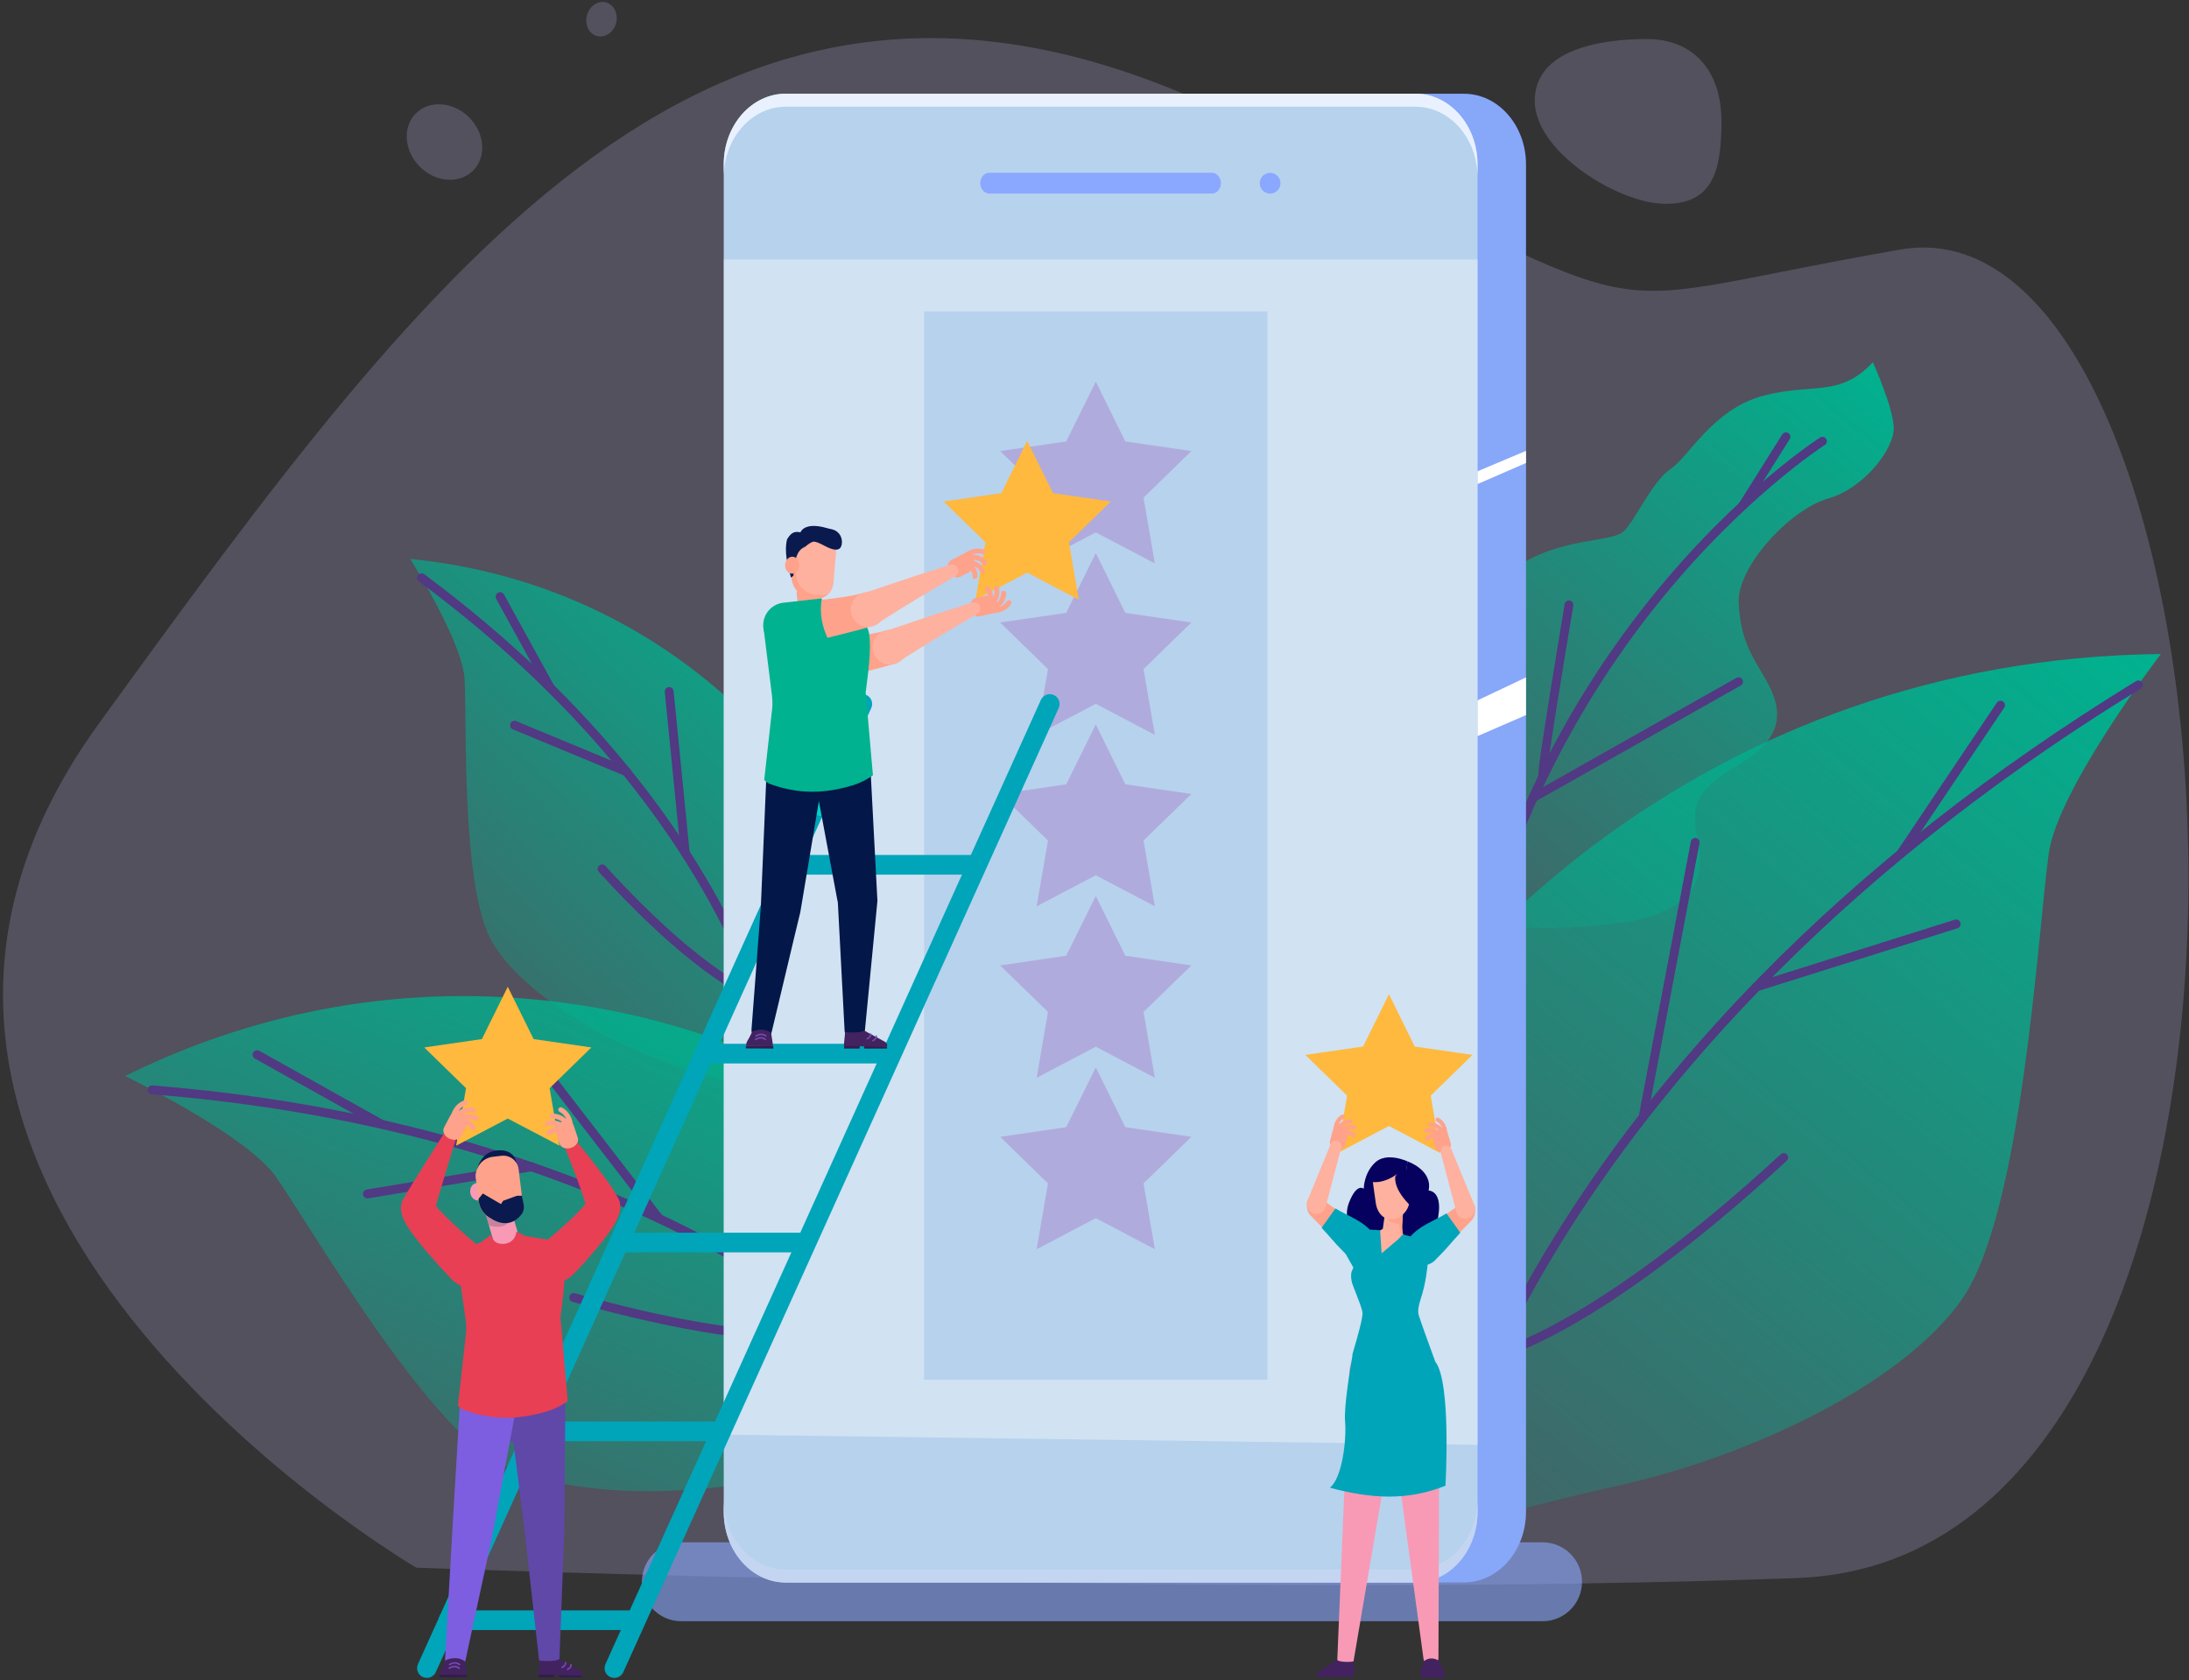 <svg width="495" height="380" viewBox="0 0 495 380" fill="none" xmlns="http://www.w3.org/2000/svg">
<rect x="0" y="0" width="495" height="380" fill="#333333" stroke="none"/>
<g opacity="0.25">
<path d="M94.166 354.565C94.166 354.565 -53.576 268.39 22.406 163.579C98.388 58.768 161.704 -27.406 273.545 23.824C385.387 75.054 349.528 70.416 429.712 56.438C509.916 42.461 531.008 352.235 406.499 356.894C281.99 361.554 94.166 354.565 94.166 354.565Z" fill="#B0ABDD"/>
<path d="M389.276 27.464C389.276 39.05 387.113 46.101 376.609 46.101C366.105 46.101 347.052 34.391 347.052 22.805C347.052 11.219 361.883 8.827 372.387 8.827C382.87 8.827 389.276 15.899 389.276 27.464Z" fill="#B0ABDD"/>
<path d="M94.936 37.698C91.358 34.12 90.963 28.733 94.041 25.654C97.12 22.576 102.507 22.971 106.084 26.549C109.662 30.127 110.057 35.514 106.979 38.592C103.88 41.67 98.492 41.275 94.936 37.698Z" fill="#B0ABDD"/>
<path d="M132.729 3.502C133.27 1.402 135.184 0.07 137.014 0.528C138.824 1.006 139.864 3.086 139.323 5.187C138.782 7.288 136.868 8.619 135.038 8.162C133.208 7.704 132.168 5.603 132.729 3.502Z" fill="#B0ABDD"/>
</g>
<path opacity="0.6" d="M348.82 366.67H154.07C149.14 366.67 145.146 362.677 145.146 357.747C145.146 352.818 149.14 348.824 154.07 348.824H348.82C353.75 348.824 357.743 352.818 357.743 357.747C357.743 362.677 353.75 366.67 348.82 366.67Z" fill="#8AA8FF"/>
<path d="M335.571 207.904C335.571 207.904 310.674 201.539 313.087 183.755C315.499 165.971 332.971 167.594 334.739 157.672C336.507 147.75 332.41 136.019 342.394 128.677C352.378 121.334 364.608 122.874 367.312 120.045C370.016 117.216 373.677 108.813 377.795 106.046C381.914 103.301 387.259 92.63 398.575 89.552C409.89 86.474 415.901 90.072 423.514 81.918C423.514 81.918 428.173 92.215 428.235 96.832C428.298 101.45 421.704 110.373 413.301 112.786C404.877 115.198 392.688 128.157 393.167 136.498C393.645 144.838 396.203 148.354 398.991 153.158C401.778 157.963 405.397 165.493 394.29 172.19C383.183 178.888 382.247 181.654 383.952 190.37C385.658 199.085 383.515 207.426 361.863 209.277C338.879 211.294 335.571 207.904 335.571 207.904Z" fill="url(#paint0_linear)"/>
<path d="M328.041 251.043C327.646 250.877 327.376 250.482 327.417 250.024C329.56 226.395 335.301 203.765 344.515 182.736C351.878 165.909 361.446 150.08 372.99 135.666C392.625 111.122 411.387 99.058 411.574 98.954C412.032 98.662 412.656 98.787 412.947 99.266C413.238 99.723 413.113 100.347 412.635 100.638C412.448 100.763 393.915 112.682 374.488 136.997C356.579 159.419 334.198 197.254 329.414 250.211C329.373 250.752 328.873 251.168 328.333 251.105C328.229 251.105 328.125 251.085 328.041 251.043Z" fill="#513983"/>
<path d="M346.262 181.384C346.054 181.301 345.887 181.155 345.762 180.947C345.492 180.469 345.658 179.866 346.137 179.595L392.666 153.304C393.145 153.034 393.748 153.2 394.018 153.678C394.289 154.157 394.122 154.76 393.644 155.03L347.114 181.322C346.844 181.467 346.532 181.488 346.262 181.384Z" fill="#513983"/>
<path d="M348.446 176.725C348.279 176.662 348.113 176.538 348.009 176.371C347.676 175.893 347.489 175.622 350.651 155.904C352.19 146.357 353.812 136.747 353.812 136.643C353.895 136.102 354.415 135.728 354.956 135.832C355.497 135.915 355.871 136.435 355.767 136.976C353.334 151.474 349.735 173.542 349.756 175.56C349.839 175.934 349.694 176.35 349.361 176.6C349.111 176.808 348.737 176.85 348.446 176.725Z" fill="#513983"/>
<path d="M393.728 115.261C393.665 115.24 393.624 115.219 393.561 115.178C393.104 114.887 392.958 114.263 393.249 113.805L403.025 98.246C403.316 97.789 403.94 97.643 404.398 97.934C404.856 98.226 405.001 98.85 404.71 99.307L394.934 114.866C394.684 115.282 394.164 115.448 393.728 115.261Z" fill="#513983"/>
<path d="M217.531 325.591C217.531 325.591 212.497 314.026 211.561 302.69C210.646 291.354 207.485 261.88 189.056 248.443C170.627 235.027 102.715 206.635 28.251 243.368C28.251 243.368 55.707 256.535 62.446 266.248C70.6 277.979 96.038 322.013 112.782 330.811C129.547 339.61 159.769 338.57 182.857 332.683C206.008 326.776 217.531 325.591 217.531 325.591Z" fill="url(#paint1_linear)"/>
<path d="M217.531 326.589C217.219 326.589 216.928 326.443 216.72 326.194C216.595 326.027 203.637 308.95 174.787 290.792C148.163 274.048 102.195 252.936 34.304 247.486C33.742 247.445 33.347 246.966 33.389 246.405C33.43 245.843 33.929 245.448 34.47 245.49C102.819 250.96 149.141 272.259 175.952 289.149C205.072 307.494 218.197 324.8 218.322 324.966C218.654 325.403 218.571 326.048 218.114 326.381C217.947 326.526 217.739 326.589 217.531 326.589Z" fill="#513983"/>
<path d="M189.097 300.339C188.66 300.339 188.265 300.048 188.14 299.611L173.081 248.111C172.936 247.57 173.227 247.029 173.768 246.863C174.308 246.717 174.849 247.008 175.016 247.549L190.075 299.05C190.22 299.591 189.929 300.131 189.388 300.298C189.284 300.319 189.18 300.339 189.097 300.339Z" fill="#513983"/>
<path d="M182.108 303.459C172.561 303.459 155.817 301.858 129.464 294.432C128.923 294.287 128.611 293.725 128.777 293.184C128.923 292.643 129.484 292.331 130.025 292.498C174.6 305.061 191.697 300.651 191.864 300.61C192.404 300.464 192.945 300.776 193.091 301.317C193.236 301.858 192.924 302.399 192.384 302.544C192.092 302.648 188.952 303.459 182.108 303.459Z" fill="#513983"/>
<path d="M148.974 276.544C148.683 276.544 148.371 276.419 148.184 276.149L117.504 236.338C117.171 235.901 117.254 235.277 117.691 234.923C118.128 234.591 118.752 234.674 119.105 235.111L149.785 274.922C150.118 275.359 150.035 275.983 149.598 276.336C149.411 276.461 149.182 276.544 148.974 276.544Z" fill="#513983"/>
<path d="M83.08 271.032C82.601 271.032 82.165 270.679 82.081 270.2C81.998 269.659 82.352 269.139 82.913 269.035L120.083 262.879C120.624 262.795 121.144 263.149 121.248 263.711C121.331 264.251 120.977 264.771 120.416 264.875L83.246 271.032C83.184 271.011 83.121 271.032 83.08 271.032Z" fill="#513983"/>
<path d="M86.22 255.245C86.054 255.245 85.887 255.203 85.721 255.12L57.641 239.416C57.162 239.146 56.975 238.542 57.246 238.043C57.516 237.565 58.14 237.398 58.618 237.648L86.698 253.352C87.177 253.622 87.364 254.226 87.094 254.725C86.906 255.058 86.574 255.245 86.22 255.245Z" fill="#513983"/>
<path d="M178.032 250.211C178.032 250.211 179.384 241.122 183.17 233.758C186.976 226.395 196.398 206.968 190.179 191.555C183.96 176.142 152.947 132.421 92.752 126.41C92.752 126.41 104.65 145.13 105.066 153.741C105.586 164.141 104.317 201.165 111.285 213.042C118.253 224.939 137.326 235.963 153.883 241.226C170.44 246.509 178.032 250.211 178.032 250.211Z" fill="url(#paint2_linear)"/>
<path d="M177.886 251.21C177.428 251.147 177.054 250.773 177.012 250.295C176.992 250.149 175.577 234.611 164.761 212.314C154.777 191.743 134.539 161 94.728 131.506C94.291 131.173 94.187 130.549 94.52 130.091C94.852 129.655 95.476 129.551 95.934 129.883C136.099 159.648 156.545 190.723 166.612 211.523C177.553 234.133 178.947 249.463 179.009 250.087C179.051 250.648 178.656 251.127 178.094 251.168C178.032 251.231 177.969 251.231 177.886 251.21Z" fill="#513983"/>
<path d="M170.439 224.024C170.398 224.024 170.335 224.003 170.294 224.003C169.753 223.858 169.441 223.296 169.607 222.755L180.153 185.128C180.299 184.587 180.86 184.275 181.401 184.442C181.942 184.587 182.254 185.149 182.087 185.69L171.542 223.317C171.396 223.775 170.939 224.087 170.439 224.024Z" fill="#513983"/>
<path d="M171.438 226.583C171.397 226.583 171.334 226.562 171.293 226.541C170.773 226.395 158.521 222.568 135.413 197.192C135.038 196.776 135.059 196.152 135.475 195.778C135.891 195.403 136.515 195.424 136.889 195.84C159.52 220.696 171.729 224.586 171.854 224.627C172.374 224.794 172.686 225.355 172.52 225.875C172.374 226.354 171.917 226.645 171.438 226.583Z" fill="#513983"/>
<path d="M154.819 193.843C154.362 193.781 153.987 193.427 153.946 192.949L150.327 156.507C150.264 155.946 150.68 155.467 151.221 155.405C151.782 155.342 152.261 155.758 152.323 156.299L155.942 192.741C156.005 193.302 155.589 193.781 155.048 193.843C154.965 193.843 154.902 193.843 154.819 193.843Z" fill="#513983"/>
<path d="M141.57 175.539C141.486 175.518 141.403 175.498 141.32 175.477L115.965 164.952C115.445 164.744 115.216 164.162 115.424 163.642C115.632 163.122 116.214 162.893 116.734 163.101L142.09 173.626C142.61 173.834 142.838 174.416 142.63 174.936C142.443 175.373 142.006 175.602 141.57 175.539Z" fill="#513983"/>
<path d="M124.243 156.486C123.931 156.445 123.661 156.258 123.494 155.966L112.2 135.437C111.929 134.958 112.117 134.334 112.595 134.064C113.073 133.794 113.697 133.981 113.968 134.459L125.262 154.989C125.533 155.467 125.345 156.091 124.867 156.362C124.68 156.486 124.451 156.507 124.243 156.486Z" fill="#513983"/>
<path d="M323.133 347.742C323.133 347.742 322.197 331.893 316.789 318.664C311.381 305.435 298.152 270.574 311.194 245.032C324.235 219.49 384.264 149.04 488.638 147.917C488.638 147.917 465.342 178.306 463.283 193.032C460.808 210.816 457.314 274.672 443.523 294.058C429.733 313.443 395.246 329.48 365.981 335.99C336.736 342.522 323.133 347.742 323.133 347.742Z" fill="url(#paint3_linear)"/>
<path d="M323.133 348.741C323.07 348.741 323.008 348.741 322.966 348.72C322.425 348.616 322.051 348.096 322.155 347.555C322.197 347.285 327.064 320.453 349.257 283.387C362.278 261.63 378.648 240.643 397.888 220.987C421.933 196.443 450.574 173.917 483.022 154.053C483.501 153.762 484.104 153.907 484.395 154.386C484.686 154.864 484.541 155.467 484.062 155.758C410.971 200.478 371.389 250.336 351.046 284.302C328.998 321.077 324.173 347.638 324.131 347.888C324.027 348.387 323.611 348.741 323.133 348.741Z" fill="#513983"/>
<path d="M340.272 303.106C340.21 303.126 340.147 303.127 340.085 303.127C339.606 303.127 339.19 302.794 339.107 302.315L326.71 236.005C326.606 235.464 326.96 234.944 327.522 234.84C328.062 234.736 328.582 235.09 328.686 235.651L341.083 301.962C341.166 302.482 340.813 303.002 340.272 303.106Z" fill="#513983"/>
<path d="M338.192 307.37C338.129 307.39 338.067 307.39 338.005 307.39C337.526 307.39 337.11 307.058 337.027 306.579C336.923 306.038 337.277 305.498 337.817 305.394C338.025 305.352 359.741 300.589 402.672 261.069C403.088 260.694 403.712 260.715 404.086 261.131C404.461 261.547 404.44 262.171 404.024 262.546C360.552 302.544 339.086 307.182 338.192 307.37Z" fill="#513983"/>
<path d="M371.554 253.622C371.492 253.622 371.43 253.622 371.367 253.602C370.826 253.498 370.473 252.978 370.577 252.437L382.35 190.328C382.454 189.787 382.974 189.434 383.514 189.538C384.055 189.642 384.409 190.162 384.305 190.702L372.532 252.811C372.449 253.29 372.033 253.622 371.554 253.622Z" fill="#513983"/>
<path d="M397.139 224.211C396.702 224.211 396.307 223.941 396.182 223.504C396.016 222.984 396.307 222.402 396.848 222.235L442.046 208.008C442.587 207.842 443.149 208.133 443.315 208.674C443.482 209.194 443.19 209.776 442.65 209.943L397.451 224.17C397.326 224.191 397.222 224.211 397.139 224.211Z" fill="#513983"/>
<path d="M429.816 194.072C429.629 194.072 429.421 194.01 429.254 193.906C428.797 193.594 428.672 192.97 428.984 192.512L451.552 158.92C451.864 158.463 452.488 158.338 452.945 158.65C453.403 158.962 453.528 159.586 453.216 160.043L430.648 193.635C430.461 193.927 430.149 194.072 429.816 194.072Z" fill="#513983"/>
<path d="M345.076 37.178C345.076 28.358 338.795 21.203 331.057 21.203H188.639C180.902 21.203 174.62 28.358 174.62 37.178V205.408V324.467V341.918C174.62 350.738 180.902 357.893 188.639 357.893H331.057C338.795 357.893 345.076 350.738 345.076 341.918V326.776V58.685V37.178Z" fill="#87A7F9"/>
<path d="M320.096 357.914H177.678C169.941 357.914 163.659 350.759 163.659 341.939V37.178C163.659 28.359 169.941 21.203 177.678 21.203H320.096C327.834 21.203 334.115 28.359 334.115 37.178V341.939C334.115 350.759 327.834 357.914 320.096 357.914Z" fill="#B7D2ED"/>
<path opacity="0.36" d="M334.115 326.776L163.659 324.467V58.685H334.115V326.776Z" fill="white"/>
<path d="M274.044 43.771H223.708C222.585 43.771 221.67 42.731 221.67 41.421C221.67 40.131 222.585 39.071 223.708 39.071H274.044C275.167 39.071 276.083 40.111 276.083 41.421C276.083 42.731 275.167 43.771 274.044 43.771Z" fill="#8AA8FF"/>
<path d="M289.561 41.442C289.561 42.731 288.521 43.792 287.211 43.792C285.921 43.792 284.86 42.752 284.86 41.442C284.86 40.152 285.9 39.091 287.211 39.091C288.521 39.091 289.561 40.152 289.561 41.442Z" fill="#8AA8FF"/>
<path d="M177.678 24.136H320.096C327.834 24.136 334.115 31.291 334.115 40.11V37.157C334.115 28.338 327.834 21.182 320.096 21.182H177.678C169.941 21.182 163.659 28.338 163.659 37.157V40.11C163.659 31.291 169.941 24.136 177.678 24.136Z" fill="#E9F1FF"/>
<path d="M320.096 354.96H177.678C169.941 354.96 163.659 347.805 163.659 338.986V341.939C163.659 350.758 169.941 357.914 177.678 357.914H320.096C327.834 357.914 334.115 350.758 334.115 341.939V338.986C334.115 347.805 327.834 354.96 320.096 354.96Z" fill="#C4D5F2"/>
<path d="M334.115 158.4L345.077 153.2V161.728L334.115 166.491V158.4Z" fill="white"/>
<path d="M334.115 106.587L345.077 101.97V104.715L334.115 109.479V106.587Z" fill="white"/>
<path d="M286.607 70.416H208.961V312.05H286.607V70.416Z" fill="#B7D2ED"/>
<path d="M247.795 86.307L241.097 99.848L226.163 102.011L236.979 112.557L234.421 127.429L247.795 120.419L261.149 127.429L258.59 112.557L269.406 102.011L254.472 99.848L247.795 86.307Z" fill="#B0ABDD"/>
<path d="M247.795 125.079L241.097 138.619L226.163 140.783L236.979 151.328L234.421 166.2L247.795 159.191L261.149 166.2L258.59 151.328L269.406 140.783L254.472 138.619L247.795 125.079Z" fill="#B0ABDD"/>
<path d="M247.795 163.85L241.097 177.391L226.163 179.575L236.979 190.099L234.421 204.971L247.795 197.962L261.149 204.971L258.59 190.099L269.406 179.575L254.472 177.391L247.795 163.85Z" fill="#B0ABDD"/>
<path d="M247.795 202.642L241.097 216.162L226.163 218.346L236.979 228.871L234.421 243.763L247.795 236.733L261.149 243.763L258.59 228.871L269.406 218.346L254.472 216.162L247.795 202.642Z" fill="#B0ABDD"/>
<path d="M247.795 241.413L241.097 254.933L226.163 257.117L236.979 267.642L234.421 282.535L247.795 275.504L261.149 282.535L258.59 267.642L269.406 257.117L254.472 254.933L247.795 241.413Z" fill="#B0ABDD"/>
<path d="M138.928 379.483C138.616 379.483 138.304 379.421 138.012 379.296C136.889 378.797 136.411 377.486 136.91 376.363L235.377 158.296C235.876 157.173 237.187 156.695 238.31 157.194C239.433 157.693 239.912 159.003 239.412 160.126L140.945 378.194C140.571 378.984 139.76 379.483 138.928 379.483Z" fill="#00A5B9"/>
<path d="M96.537 379.483C96.225 379.483 95.913 379.421 95.622 379.296C94.499 378.797 94.02 377.486 94.519 376.363L192.987 158.296C193.486 157.173 194.796 156.695 195.919 157.194C197.043 157.693 197.521 159.003 197.022 160.126L98.555 378.173C98.18 378.984 97.369 379.483 96.537 379.483Z" fill="#00A5B9"/>
<path d="M142.754 368.667H101.425C100.198 368.667 99.199 367.669 99.199 366.442C99.199 365.214 100.198 364.216 101.425 364.216H142.754C143.982 364.216 144.98 365.214 144.98 366.442C144.959 367.669 143.961 368.667 142.754 368.667Z" fill="#00A5B9"/>
<path d="M162.037 325.944H120.707C119.48 325.944 118.481 324.946 118.481 323.719C118.481 322.491 119.48 321.493 120.707 321.493H162.037C163.264 321.493 164.262 322.491 164.262 323.719C164.262 324.946 163.264 325.944 162.037 325.944Z" fill="#00A5B9"/>
<path d="M181.318 283.242H139.988C138.761 283.242 137.763 282.243 137.763 281.016C137.763 279.789 138.761 278.791 139.988 278.791H181.318C182.545 278.791 183.544 279.789 183.544 281.016C183.544 282.243 182.545 283.242 181.318 283.242Z" fill="#00A5B9"/>
<path d="M200.6 240.519H159.271C158.043 240.519 157.045 239.52 157.045 238.293C157.045 237.066 158.043 236.067 159.271 236.067H200.6C201.827 236.067 202.826 237.066 202.826 238.293C202.826 239.541 201.827 240.519 200.6 240.519Z" fill="#00A5B9"/>
<path d="M219.881 197.816H178.552C177.325 197.816 176.326 196.818 176.326 195.591C176.326 194.363 177.325 193.365 178.552 193.365H219.881C221.109 193.365 222.107 194.363 222.107 195.591C222.107 196.818 221.109 197.816 219.881 197.816Z" fill="#00A5B9"/>
<path d="M186 135.742C183.979 137.242 182.75 137.396 180.396 136.227L180 131L186 135.742Z" fill="#C6839E"/>
<path d="M186 135.742C183.979 137.242 182.75 137.396 180.396 136.227L180 131L186 135.742Z" fill="#FFA28B"/>
<path d="M188.453 131.963C188.287 134.002 186.477 135.52 184.439 135.354L183.523 135.27C180.799 135.042 178.781 132.65 179.01 129.925L179.675 122.146L189.223 122.957L188.453 131.963Z" fill="#FEB19E"/>
<path d="M185.458 134.626L184.543 134.542C181.818 134.314 179.8 131.922 180.029 129.197L180.611 122.208L179.675 122.125L179.01 129.904C178.781 132.629 180.799 135.021 183.523 135.25L184.439 135.333C185.583 135.437 186.643 135 187.392 134.251C186.81 134.542 186.144 134.688 185.458 134.626Z" fill="#FFA28B"/>
<path d="M177.99 121.938C177.262 124.87 178.177 128.177 178.864 130.632L179.425 130.195C179.425 130.195 179.425 127.72 180.112 125.848C180.798 123.976 181.963 123.747 181.963 123.747L177.99 121.938Z" fill="#0A1A4E"/>
<path d="M178.012 129.239C178.656 129.946 179.676 129.904 180.3 129.114C180.924 128.323 180.903 127.117 180.258 126.41C179.613 125.703 178.594 125.744 177.97 126.535C177.367 127.304 177.388 128.511 178.012 129.239Z" fill="#FFA28B"/>
<path d="M177.99 121.938C178.656 120.918 179.321 119.982 181.006 120.398C181.006 120.398 181.797 117.944 186.934 119.421C187.246 119.504 187.704 119.629 188.141 119.712C189.451 120.003 190.387 121.168 190.387 122.52C190.387 123.498 190.075 124.371 188.952 124.309C187.225 124.226 185.561 122.645 184.085 122.499C183.44 122.437 181.984 123.726 181.984 123.726H178.51L177.99 121.938Z" fill="#0A1A4E"/>
<path d="M232.278 99.702L226.433 111.538L213.371 113.43L222.835 122.645L220.589 135.645L232.278 129.509L243.947 135.645L241.721 122.645L251.185 113.43L238.123 111.538L232.278 99.702Z" fill="#FFB93E"/>
<path d="M188.345 184.553C193.198 183.765 196.494 179.193 195.706 174.339C194.919 169.486 190.346 166.19 185.493 166.978C180.639 167.766 177.344 172.338 178.131 177.192C178.919 182.045 183.492 185.341 188.345 184.553Z" fill="#00D1CB"/>
<path d="M173.372 173.813L172.124 203.328L172.041 205.179L171.896 207.009L171.625 210.691L171.064 218.054L169.94 232.801C169.836 234.07 170.793 235.173 172.062 235.277C173.206 235.36 174.225 234.59 174.475 233.509L177.928 219.032L179.654 211.773L180.528 208.153L180.964 206.344L181.276 204.513L186.185 175.165C186.768 171.649 184.396 168.321 180.881 167.739C177.366 167.157 174.038 169.528 173.456 173.043C173.414 173.272 173.393 173.563 173.372 173.813Z" fill="#031749"/>
<path d="M184.064 175.227L189.451 204.118L189.431 203.494L190.991 233.113C191.053 234.382 192.135 235.36 193.403 235.297C194.547 235.235 195.463 234.341 195.567 233.217L198.416 203.702V203.681L198.375 203.078L196.835 173.729C196.648 170.173 193.611 167.448 190.055 167.635C186.498 167.822 183.773 170.859 183.96 174.416C183.96 174.665 184.002 174.977 184.064 175.227Z" fill="#031749"/>
<path d="M219.487 137.725C219.216 136.539 219.757 135.416 220.652 135.229L223.418 134.626C224.312 134.418 225.269 135.229 225.519 136.414C225.768 137.538 225.269 138.598 224.416 138.765L221.463 139.41C220.61 139.576 219.716 138.827 219.487 137.725Z" fill="#FFA28B"/>
<path d="M224.936 132.691C224.853 132.816 224.812 132.962 224.832 133.128C224.986 133.903 224.825 134.587 224.582 135.125C224.581 134.426 224.375 133.597 223.688 132.774C223.501 132.546 223.148 132.504 222.919 132.712C222.877 132.733 222.836 132.754 222.815 132.795C222.669 133.003 222.669 133.274 222.836 133.482C224 134.875 223.21 136.31 223.168 136.373C223.023 136.643 223.106 136.976 223.376 137.122C223.478 137.177 223.589 137.199 223.696 137.192C223.862 137.351 224.104 137.391 224.306 137.303C224.263 137.413 224.254 137.536 224.288 137.655C224.244 137.686 224.204 137.723 224.167 137.766C224.104 137.85 224.063 137.954 224.063 138.078C224.042 138.39 224.292 138.64 224.604 138.661L224.615 138.661C224.828 138.664 227.298 138.694 228.639 136.602C228.805 136.352 228.722 135.998 228.472 135.832C228.223 135.666 227.869 135.749 227.703 135.998C227.24 136.706 226.6 137.093 226.025 137.304C226.686 136.69 227.464 135.659 227.536 134.189C227.557 133.877 227.308 133.627 227.016 133.607C226.808 133.586 226.642 133.69 226.538 133.835C226.476 133.919 226.434 134.023 226.434 134.127C226.368 135.634 225.258 136.548 224.779 136.878C225.319 136.258 226.313 134.81 225.935 132.92C225.872 132.629 225.581 132.421 225.29 132.483C225.144 132.504 225.02 132.587 224.936 132.691Z" fill="#FFA28B"/>
<path d="M181.942 145.338C182.109 145.296 182.296 145.275 182.462 145.234H182.483C193.465 143.882 196.544 143.611 199.747 142.779C201.557 142.03 203.678 142.717 204.656 144.464C205.717 146.336 205.051 148.728 203.158 149.789C202.888 149.934 202.597 150.059 202.305 150.142C202.056 150.226 201.744 150.288 201.078 150.475C197.854 151.432 187.496 153.928 184.168 154.718C181.568 155.342 178.968 153.72 178.344 151.141C177.741 148.562 179.342 145.962 181.942 145.338Z" fill="#FFA28B"/>
<path d="M177.575 150.683C177.991 153.491 180.591 155.425 183.399 155.03L192.509 153.699C190.741 150.454 190.179 146.918 190.783 143.861L182.109 144.838H182.067C182.026 144.838 181.963 144.859 181.922 144.859C179.114 145.275 177.179 147.875 177.575 150.683Z" fill="#ED6964"/>
<path d="M200.683 142.529C203.845 141.614 207.88 140.013 219.819 136.289C220.568 136.061 221.358 136.477 221.587 137.205C221.816 137.933 221.4 138.619 220.942 138.848C209.814 145.379 205.738 148.041 203.97 149.185C203.72 149.414 203.45 149.622 203.158 149.809C201.286 150.87 198.894 150.205 197.833 148.312C196.773 146.44 197.438 144.048 199.331 142.987C199.747 142.737 200.205 142.592 200.683 142.529Z" fill="#FEB19E"/>
<path d="M192.592 139.097C194.61 139.638 196.191 141.344 196.503 143.174C197.148 146.835 196.212 152.909 195.754 156.59L197.397 175.352C197.064 175.56 195.317 176.85 192.884 177.598C186.644 179.491 180.716 179.741 173.997 177.266C173.54 177.099 172.812 176.413 172.812 176.413L174.496 161.27C174.704 160.001 174.725 158.712 174.58 157.422L172.604 141.593L178.24 139.659C178.677 139.305 179.426 139.305 179.967 139.16H180.258C180.757 140.699 181.672 140.969 183.42 140.99C185.167 140.99 185.853 140.054 186.04 138.224L187.975 138.432L192.592 139.097Z" fill="#00B28F"/>
<path d="M194.298 237.149H190.887V235.963H194.402V237.045C194.402 237.107 194.339 237.149 194.298 237.149Z" fill="#321C4C"/>
<path d="M200.579 237.149H195.545C195.462 237.149 195.379 237.066 195.379 236.982V235.963L200.579 236.816V237.149Z" fill="#321C4C"/>
<path d="M195.441 233.093L200.1 235.61C200.496 235.818 200.704 236.234 200.62 236.629L200.579 236.795L191.988 236.566L190.865 236.587V235.942L191.115 233.384C192.321 233.634 194.9 233.53 195.441 233.093Z" fill="#422360"/>
<path d="M196.107 235.11C196.128 235.11 196.149 235.11 196.169 235.09C196.211 235.069 197.105 234.674 197.064 233.862C197.064 233.779 196.981 233.696 196.897 233.717C196.814 233.717 196.752 233.8 196.752 233.883C196.793 234.466 196.065 234.798 196.065 234.798C195.982 234.84 195.941 234.923 195.982 235.006C195.982 235.069 196.045 235.11 196.107 235.11Z" fill="#774DB2"/>
<path d="M197.355 235.547C197.376 235.547 197.397 235.547 197.417 235.526C197.459 235.506 198.353 235.11 198.312 234.299C198.312 234.216 198.229 234.133 198.145 234.154C198.062 234.154 198 234.237 198 234.32C198.041 234.902 197.313 235.235 197.313 235.235C197.23 235.277 197.189 235.36 197.23 235.443C197.23 235.506 197.293 235.547 197.355 235.547Z" fill="#774DB2"/>
<path d="M174.371 233.592C174.746 236.275 174.975 236.629 174.517 236.608L168.963 236.566C168.818 236.566 168.693 236.442 168.735 236.296C168.943 235.131 168.693 236.234 170.149 233.28C171.147 232.885 172.874 232.49 174.371 233.592Z" fill="#422360"/>
<path d="M174.875 236.609L168.656 236.574L168.653 237.115L174.872 237.15L174.875 236.609Z" fill="#321C4C"/>
<path d="M173.082 235.277C173.123 235.277 173.165 235.256 173.207 235.214C173.269 235.152 173.248 235.048 173.186 234.986C172.125 234.05 170.773 234.944 170.773 234.965C170.69 235.006 170.69 235.11 170.731 235.194C170.773 235.277 170.877 235.277 170.96 235.235C171.002 235.194 172.104 234.466 172.999 235.235C173.019 235.277 173.061 235.277 173.082 235.277Z" fill="#774DB2"/>
<path d="M173.185 234.487C173.227 234.487 173.269 234.466 173.31 234.424C173.373 234.362 173.352 234.258 173.289 234.195C172.229 233.259 170.877 234.154 170.877 234.175C170.793 234.216 170.793 234.32 170.835 234.403C170.877 234.487 170.981 234.487 171.064 234.445C171.105 234.403 172.208 233.675 173.102 234.445C173.102 234.466 173.144 234.487 173.185 234.487Z" fill="#774DB2"/>
<path d="M214.64 129.259C215.202 130.341 216.325 130.861 217.136 130.445L219.653 129.134C220.485 128.718 220.693 127.491 220.131 126.41C219.611 125.39 218.551 124.891 217.781 125.286L215.098 126.68C214.307 127.096 214.099 128.24 214.64 129.259Z" fill="#FFA28B"/>
<path d="M217.948 126.056C218.031 126.139 218.114 126.202 218.218 126.222C218.27 126.235 218.324 126.24 218.379 126.236C218.432 126.357 218.522 126.451 218.631 126.507C218.415 126.558 218.234 126.731 218.202 126.96C218.117 127.023 218.049 127.112 218.01 127.221C217.906 127.512 218.052 127.824 218.343 127.928C218.405 127.949 219.924 128.531 219.924 130.362C219.924 130.632 220.09 130.84 220.34 130.902C220.381 130.923 220.423 130.923 220.485 130.902C220.797 130.923 221.047 130.674 221.047 130.362C221.047 129.309 220.688 128.548 220.251 128.012C220.771 128.27 221.317 128.688 221.692 129.363C221.775 129.509 221.9 129.592 222.045 129.633C222.17 129.675 222.316 129.654 222.42 129.592C222.69 129.446 222.794 129.113 222.648 128.843C221.693 127.11 219.929 126.651 219.147 126.532C219.642 126.474 221.182 126.396 222.274 127.574C222.357 127.658 222.44 127.72 222.544 127.741C222.711 127.782 222.898 127.741 223.064 127.616C223.293 127.408 223.314 127.054 223.106 126.826C222.079 125.712 220.78 125.437 219.874 125.402C220.464 125.175 221.238 125.04 222.087 125.307C222.378 125.411 222.69 125.245 222.773 124.954C222.877 124.662 222.711 124.35 222.42 124.267C220.091 123.551 218.238 125.063 218.01 125.249C218 125.257 217.993 125.263 217.989 125.266C217.76 125.474 217.74 125.827 217.948 126.056Z" fill="#FFA28B"/>
<path d="M176.992 136.789C177.158 136.747 177.346 136.726 177.512 136.685H177.533C188.515 135.333 191.594 135.062 194.797 134.23C196.606 133.482 198.728 134.168 199.706 135.915C200.766 137.787 200.101 140.179 198.208 141.24C197.938 141.386 197.646 141.51 197.355 141.594C197.106 141.677 196.794 141.739 196.128 141.926C192.904 142.883 182.546 145.379 179.218 146.17C176.618 146.794 174.018 145.171 173.394 142.592C172.79 140.013 174.413 137.413 176.992 136.789Z" fill="#FFA28B"/>
<path d="M172.645 142.155C173.061 144.963 175.661 146.898 178.469 146.502L187.579 145.171C185.811 141.926 185.249 138.39 185.853 135.333L177.179 136.31H177.137C177.096 136.31 177.033 136.331 176.992 136.331C174.184 136.726 172.229 139.347 172.645 142.155Z" fill="#00B28F"/>
<path d="M195.733 133.981C198.895 133.066 202.93 131.464 214.869 127.741C215.618 127.512 216.408 127.928 216.637 128.656C216.866 129.384 216.45 130.07 215.992 130.299C204.864 136.83 200.787 139.493 199.019 140.637C198.77 140.866 198.499 141.074 198.208 141.261C196.336 142.322 193.944 141.656 192.883 139.763C191.823 137.891 192.488 135.499 194.381 134.438C194.818 134.21 195.275 134.064 195.733 133.981Z" fill="#FEB19E"/>
<path d="M114.821 223.171L108.976 235.006L95.935 236.899L105.378 246.114L103.152 259.114L114.821 252.978L126.511 259.114L124.285 246.114L133.728 236.899L120.666 235.006L114.821 223.171Z" fill="#FFB93E"/>
<path d="M314.085 224.856L308.24 236.691L295.178 238.584L304.621 247.798L302.395 260.819L314.085 254.662L325.754 260.819L323.528 247.798L332.971 238.584L319.909 236.691L314.085 224.856Z" fill="#FFB93E"/>
<path d="M114.884 316.438L118.586 345.891L121.893 375.406C122.039 376.675 123.183 377.59 124.452 377.466C125.616 377.341 126.469 376.384 126.511 375.24L127.634 345.454L127.842 315.669C127.863 312.07 124.972 309.138 121.373 309.117C117.775 309.096 114.842 311.987 114.821 315.586C114.821 315.856 114.842 316.168 114.884 316.438Z" fill="#5F48A8"/>
<path d="M117.795 326.36C122.758 326.36 126.781 322.337 126.781 317.374C126.781 312.412 122.758 308.389 117.795 308.389C112.833 308.389 108.81 312.412 108.81 317.374C108.81 322.337 112.833 326.36 117.795 326.36Z" fill="#5F48A8"/>
<path d="M118.357 283.075L112.782 284.718L110.619 277.355L107.707 265.874L112.803 264.272L118.357 283.075Z" fill="#F89AB5"/>
<path d="M116.09 275.566C114.363 277.417 113.136 277.813 110.578 277.189L109.143 272.322L116.09 275.566Z" fill="#C6839E"/>
<path d="M115.715 275.046L114.779 275.15C111.992 275.483 109.475 273.507 109.142 270.72C108.872 268.64 109.558 266.04 111.929 261.942L109.163 263.357C108.081 263.898 107.457 265.083 107.603 266.29L108.269 271.656C108.601 274.443 111.139 276.419 113.905 276.086L114.841 275.982C116.006 275.837 116.984 275.192 117.587 274.277C117.067 274.693 116.422 274.963 115.715 275.046Z" fill="#E895B1"/>
<path d="M108.251 271.498C109.162 271.376 109.782 270.4 109.637 269.318C109.492 268.236 108.636 267.459 107.725 267.581C106.815 267.703 106.194 268.679 106.339 269.761C106.484 270.842 107.34 271.62 108.251 271.498Z" fill="#F89AB5"/>
<path d="M107.832 264.646C107.832 264.646 108.56 260.694 112.117 260.216C115.674 259.758 116.63 261.88 116.859 263.169C116.859 263.169 113.011 259.55 107.832 264.646Z" fill="#0A1A4E"/>
<path d="M104.13 315.274L102.341 345.122L100.656 375.011C100.594 376.301 101.571 377.382 102.84 377.466C104.005 377.528 105.003 376.738 105.232 375.635L108.394 360.971L109.975 353.65L110.765 349.989C111.035 348.762 111.306 347.555 111.514 346.307L117.005 316.854C117.671 313.318 115.341 309.928 111.805 309.262C108.269 308.597 104.879 310.926 104.213 314.462C104.192 314.712 104.151 315.003 104.13 315.274Z" fill="#7D5EE0"/>
<path d="M123.536 280.309C125.575 280.85 127.156 282.576 127.488 284.406C128.133 288.088 127.176 294.245 126.74 297.968L128.383 316.896C128.05 317.104 126.282 318.414 123.828 319.163C117.525 321.077 111.535 321.326 104.754 318.83C104.276 318.664 103.568 317.978 103.548 317.957L105.253 302.648C105.461 301.358 105.482 300.069 105.336 298.779L103.152 283.325L109.018 280.829C109.455 280.454 109.58 280.163 110.12 280.018L110.952 279.165C111.472 280.704 112.2 281.37 113.864 281.328C115.196 281.286 116.589 280.413 116.776 278.541L118.856 279.56L123.536 280.309Z" fill="#E83F54"/>
<path d="M125.242 379.338H121.789V378.131H125.346V379.234C125.346 379.296 125.304 379.338 125.242 379.338Z" fill="#321C4C"/>
<path d="M131.607 379.338H126.532C126.448 379.338 126.365 379.254 126.365 379.171V378.131L131.607 378.984V379.338V379.338Z" fill="#321C4C"/>
<path d="M126.407 375.261L131.128 377.798C131.544 378.027 131.752 378.422 131.648 378.818L131.607 378.984L122.933 378.755L121.789 378.776V378.11L122.039 375.531C123.245 375.802 125.866 375.698 126.407 375.261Z" fill="#422360"/>
<path d="M127.093 377.279C127.113 377.279 127.134 377.279 127.155 377.258C127.197 377.237 128.112 376.842 128.049 376.01C128.049 375.926 127.966 375.843 127.883 375.864C127.8 375.864 127.717 375.947 127.737 376.03C127.779 376.634 127.051 376.946 127.03 376.946C126.947 376.987 126.905 377.071 126.947 377.154C126.968 377.258 127.03 377.279 127.093 377.279Z" fill="#774DB2"/>
<path d="M128.341 377.736C128.361 377.736 128.382 377.736 128.403 377.715C128.445 377.694 129.36 377.299 129.297 376.467C129.297 376.384 129.214 376.301 129.131 376.322C129.048 376.322 128.965 376.405 128.985 376.488C129.027 377.091 128.299 377.403 128.278 377.403C128.195 377.445 128.153 377.528 128.195 377.611C128.216 377.694 128.278 377.736 128.341 377.736Z" fill="#774DB2"/>
<path d="M105.128 375.739C105.503 378.464 105.731 378.797 105.274 378.797L99.679 378.755C99.533 378.755 99.408 378.63 99.429 378.485C99.637 377.32 99.387 378.422 100.864 375.448C101.863 375.032 103.631 374.637 105.128 375.739Z" fill="#422360"/>
<path d="M105.61 378.8L99.35 378.765L99.347 379.305L105.607 379.341L105.61 378.8Z" fill="#321C4C"/>
<path d="M103.838 377.466C103.88 377.466 103.922 377.445 103.963 377.403C104.026 377.341 104.026 377.237 103.942 377.175C102.861 376.239 101.509 377.133 101.488 377.154C101.405 377.195 101.405 377.299 101.446 377.382C101.488 377.466 101.592 377.466 101.675 377.424C101.717 377.382 102.84 376.655 103.714 377.424C103.755 377.445 103.797 377.466 103.838 377.466Z" fill="#774DB2"/>
<path d="M103.921 376.654C103.963 376.654 104.004 376.634 104.046 376.592C104.108 376.53 104.108 376.426 104.025 376.363C102.944 375.427 101.592 376.322 101.571 376.342C101.488 376.384 101.488 376.488 101.529 376.571C101.571 376.654 101.675 376.654 101.758 376.613C101.8 376.571 102.923 375.843 103.796 376.613C103.859 376.634 103.88 376.654 103.921 376.654Z" fill="#774DB2"/>
<path d="M108.893 282.368C108.393 281.952 107.832 281.494 107.312 281.058L105.731 279.706C104.691 278.79 103.651 277.875 102.653 276.939C101.654 276.003 100.677 275.067 99.803 274.131C99.366 273.674 98.95 273.216 98.638 272.821L98.285 272.384C98.264 272.363 98.264 272.363 98.285 272.467C98.305 272.509 98.305 272.55 98.305 272.592C98.305 272.634 98.326 272.738 98.347 272.8L98.368 272.946C98.368 273.008 98.368 273.07 98.368 273.112V273.216V273.341C98.368 273.424 98.347 273.507 98.347 273.611L98.139 274.443C98.222 274.131 98.285 273.819 98.368 273.445C98.451 273.091 98.555 272.738 98.659 272.384C98.846 271.656 99.075 270.928 99.283 270.2L100.593 265.811C101.467 262.878 102.382 259.966 103.277 257.034C103.505 256.285 103.089 255.474 102.341 255.245C101.717 255.058 101.051 255.307 100.718 255.848C99.075 258.448 97.432 261.027 95.789 263.627L93.355 267.558C92.96 268.224 92.544 268.869 92.149 269.555C91.941 269.888 91.754 270.242 91.546 270.595C91.338 270.928 91.129 271.323 90.921 271.718C90.838 271.885 90.776 272.072 90.755 272.238L90.713 272.55C90.693 272.675 90.693 272.821 90.672 272.946V273.154V273.258V273.341C90.672 273.445 90.672 273.549 90.693 273.653C90.693 273.757 90.713 273.861 90.713 273.944C90.734 274.09 90.776 274.277 90.797 274.402C90.817 274.526 90.859 274.651 90.901 274.776C91.025 275.213 91.171 275.546 91.296 275.837C91.566 276.398 91.795 276.835 92.045 277.23C92.523 278.021 93.001 278.686 93.48 279.331C94.437 280.621 95.394 281.786 96.35 282.93C97.328 284.074 98.305 285.176 99.283 286.278L100.781 287.901C101.28 288.442 101.779 288.962 102.32 289.523L102.341 289.544C104.213 291.478 107.312 291.52 109.246 289.648C111.181 287.776 111.222 284.677 109.35 282.742C109.184 282.618 109.038 282.472 108.893 282.368Z" fill="#E83F54"/>
<path d="M101.509 257.47C102.59 258.032 103.817 257.824 104.254 256.992L105.585 254.454C106.022 253.622 105.481 252.499 104.4 251.917C103.381 251.376 102.216 251.584 101.8 252.353L100.385 255.057C99.99 255.869 100.489 256.95 101.509 257.47Z" fill="#FFA28B"/>
<path d="M102.716 252.894C102.612 252.936 102.508 252.936 102.404 252.915C102.112 252.853 101.925 252.541 101.988 252.25C102.008 252.146 102.612 249.65 105.066 248.859C105.357 248.755 105.669 248.922 105.773 249.213C105.877 249.504 105.711 249.816 105.42 249.92C103.568 250.523 103.09 252.478 103.09 252.499C103.028 252.686 102.882 252.832 102.716 252.894Z" fill="#FFA28B"/>
<path d="M107.166 251.646C107.062 251.688 106.958 251.688 106.854 251.667C104.961 251.251 103.568 252.707 103.547 252.728C103.339 252.957 102.985 252.957 102.756 252.749C102.528 252.541 102.528 252.187 102.736 251.958C102.819 251.875 104.587 250.024 107.104 250.565C107.395 250.627 107.603 250.939 107.52 251.23C107.478 251.438 107.353 251.584 107.166 251.646Z" fill="#FFA28B"/>
<path d="M107.873 253.477C107.728 253.539 107.582 253.518 107.437 253.456C105.689 252.603 103.984 253.685 103.963 253.706C103.713 253.872 103.36 253.81 103.193 253.539C103.027 253.29 103.089 252.936 103.36 252.77C103.443 252.707 105.627 251.334 107.936 252.458C108.206 252.603 108.331 252.936 108.185 253.206C108.102 253.352 107.998 253.435 107.873 253.477Z" fill="#FFA28B"/>
<path d="M107.188 255.536C106.959 255.619 106.688 255.536 106.543 255.328C105.482 253.81 103.88 254.226 103.818 254.226C103.527 254.309 103.215 254.122 103.132 253.83C103.048 253.539 103.215 253.227 103.527 253.144C103.631 253.123 105.96 252.499 107.458 254.683C107.625 254.933 107.562 255.286 107.313 255.453C107.271 255.494 107.229 255.515 107.188 255.536Z" fill="#FFA28B"/>
<path d="M129.443 288.442C129.963 287.901 130.421 287.422 130.899 286.902L132.293 285.363C133.229 284.344 134.123 283.283 135.039 282.202C135.933 281.12 136.827 279.997 137.701 278.77C138.138 278.146 138.575 277.501 139.032 276.731C139.261 276.336 139.49 275.92 139.719 275.358C139.781 275.234 139.843 275.067 139.885 274.901C139.947 274.714 140.01 274.568 140.051 274.339C140.155 273.923 140.28 273.424 140.239 272.571L140.218 272.301C140.218 272.093 140.155 271.864 140.093 271.677C139.885 271.157 139.677 270.741 139.469 270.387C139.261 270.013 139.074 269.701 138.866 269.368C138.45 268.723 138.055 268.12 137.639 267.538C136.807 266.373 135.975 265.25 135.122 264.126C133.437 261.901 131.711 259.758 129.963 257.616C129.464 257.013 128.57 256.909 127.946 257.408C127.447 257.824 127.301 258.49 127.53 259.051V259.072C128.57 261.589 129.568 264.147 130.504 266.685C130.983 267.954 131.419 269.222 131.835 270.47C132.043 271.094 132.231 271.718 132.397 272.322C132.48 272.613 132.543 272.904 132.605 273.174C132.667 273.445 132.688 273.674 132.667 273.798L132.522 272.904C132.501 272.384 132.563 272.218 132.563 272.114C132.584 272.051 132.563 272.051 132.584 272.03C132.584 272.03 132.584 272.01 132.563 272.03C132.522 272.072 132.418 272.238 132.272 272.405C132.002 272.758 131.627 273.174 131.253 273.59C130.463 274.443 129.568 275.317 128.653 276.17C127.738 277.022 126.76 277.875 125.803 278.728L124.327 279.976C123.848 280.392 123.328 280.808 122.85 281.182C120.728 282.867 120.375 285.925 122.059 288.046C123.744 290.168 126.802 290.522 128.923 288.837C129.09 288.712 129.235 288.566 129.36 288.442H129.443Z" fill="#E83F54"/>
<path d="M127.052 250.482C129.021 251.484 129.449 253.535 129.53 254.153C129.608 254.256 129.67 254.371 129.714 254.496L130.671 257.387C130.92 258.261 130.255 259.238 129.173 259.592C128.008 259.987 126.823 259.571 126.532 258.677L125.639 255.958C125.284 256.077 124.911 256.292 124.556 256.659C124.368 256.846 124.077 256.888 123.869 256.763C123.848 256.742 123.807 256.701 123.765 256.68C123.536 256.472 123.536 256.118 123.744 255.89C124.414 255.205 125.131 254.896 125.776 254.782C125.794 254.748 125.814 254.714 125.835 254.681C125.3 254.53 124.659 254.475 123.973 254.683C123.828 254.746 123.661 254.725 123.536 254.642C123.432 254.558 123.328 254.454 123.287 254.309C123.204 253.997 123.37 253.685 123.661 253.602C124.901 253.223 126.004 253.471 126.801 253.82C126.884 253.777 126.971 253.738 127.06 253.702C126.532 253.311 125.782 252.948 124.847 252.998C124.722 252.998 124.618 252.957 124.535 252.915C124.368 252.832 124.264 252.666 124.264 252.458C124.244 252.146 124.472 251.896 124.784 251.875C126.281 251.802 127.4 252.498 128.084 253.104C127.815 252.529 127.351 251.889 126.552 251.48C126.282 251.334 126.157 251.002 126.303 250.731C126.448 250.461 126.781 250.336 127.052 250.482Z" fill="#FFA28B"/>
<path d="M117.38 274.547C118.004 273.757 118.295 272.738 118.17 271.739L117.276 264.438C117.047 262.525 115.3 261.173 113.386 261.402L111.431 261.63C110.287 261.776 109.226 262.358 108.519 263.274C107.812 264.189 107.479 265.354 107.624 266.498L108.269 271.677C108.602 274.443 111.14 276.419 113.906 276.086L114.842 275.982C115.84 275.858 116.756 275.338 117.38 274.547Z" fill="#FFA28B"/>
<path d="M326.794 260.424C325.816 260.715 324.838 260.341 324.61 259.613L323.923 257.325C323.694 256.576 324.318 255.744 325.296 255.453C326.211 255.182 327.126 255.515 327.355 256.222L328.083 258.656C328.291 259.363 327.73 260.154 326.794 260.424Z" fill="#FFA28B"/>
<path d="M326.544 256.493C326.627 256.534 326.711 256.555 326.815 256.555C327.064 256.555 327.272 256.326 327.272 256.077C327.272 255.994 327.168 253.851 325.296 252.811C325.067 252.686 324.797 252.77 324.672 252.998C324.547 253.227 324.631 253.498 324.859 253.622C326.295 254.413 326.357 256.077 326.357 256.098C326.336 256.264 326.419 256.41 326.544 256.493Z" fill="#FFA28B"/>
<path d="M323.091 254.746C323.174 254.787 323.257 254.808 323.341 254.808C324.963 254.766 325.878 256.181 325.878 256.202C326.024 256.41 326.294 256.493 326.523 256.347C326.731 256.202 326.814 255.931 326.669 255.702C326.627 255.619 325.462 253.83 323.32 253.872C323.07 253.872 322.862 254.101 322.862 254.35C322.883 254.538 322.966 254.683 323.091 254.746Z" fill="#FFA28B"/>
<path d="M322.239 256.16C322.343 256.222 322.468 256.243 322.613 256.222C324.173 255.806 325.4 256.95 325.421 256.971C325.608 257.158 325.899 257.137 326.087 256.95C326.274 256.763 326.253 256.472 326.066 256.285C326.003 256.222 324.443 254.746 322.384 255.307C322.135 255.369 321.989 255.64 322.052 255.869C322.072 255.993 322.135 256.097 322.239 256.16Z" fill="#FFA28B"/>
<path d="M322.467 257.928C322.654 258.032 322.883 258.011 323.029 257.866C324.131 256.784 325.379 257.387 325.421 257.408C325.649 257.512 325.92 257.429 326.045 257.2C326.149 256.971 326.065 256.701 325.837 256.576C325.753 256.534 323.965 255.661 322.363 257.2C322.176 257.387 322.176 257.678 322.363 257.866C322.405 257.886 322.425 257.907 322.467 257.928Z" fill="#FFA28B"/>
<path d="M302.104 259.8C303.081 260.07 304.059 259.654 304.246 258.905L304.849 256.597C305.057 255.848 304.413 255.016 303.414 254.766C302.478 254.517 301.584 254.891 301.397 255.598L300.752 258.053C300.565 258.781 301.168 259.55 302.104 259.8Z" fill="#FFA28B"/>
<path d="M302.229 255.848C302.146 255.89 302.062 255.931 301.979 255.931C301.73 255.931 301.521 255.723 301.521 255.453C301.521 255.37 301.563 253.206 303.394 252.125C303.622 252 303.893 252.062 304.038 252.291C304.163 252.52 304.101 252.79 303.872 252.936C302.478 253.768 302.458 255.432 302.458 255.453C302.437 255.619 302.354 255.765 302.229 255.848Z" fill="#FFA28B"/>
<path d="M305.619 254.018C305.557 254.059 305.453 254.101 305.369 254.101C303.747 254.101 302.873 255.557 302.873 255.578C302.749 255.806 302.457 255.869 302.229 255.744C302 255.619 301.937 255.328 302.062 255.099C302.104 255.016 303.206 253.186 305.349 253.165C305.598 253.165 305.806 253.373 305.827 253.622C305.827 253.789 305.744 253.934 305.619 254.018Z" fill="#FFA28B"/>
<path d="M306.514 255.39C306.41 255.453 306.285 255.494 306.16 255.453C304.58 255.078 303.394 256.285 303.394 256.285C303.207 256.472 302.915 256.472 302.728 256.285C302.541 256.098 302.541 255.806 302.728 255.619C302.791 255.557 304.309 254.038 306.389 254.538C306.639 254.6 306.784 254.85 306.743 255.099C306.68 255.224 306.618 255.328 306.514 255.39Z" fill="#FFA28B"/>
<path d="M306.347 257.179C306.18 257.283 305.931 257.283 305.785 257.138C304.662 256.098 303.414 256.722 303.372 256.742C303.144 256.867 302.873 256.784 302.748 256.555C302.624 256.326 302.707 256.056 302.936 255.931C303.019 255.89 304.787 254.954 306.409 256.451C306.596 256.618 306.617 256.93 306.43 257.117C306.409 257.138 306.388 257.158 306.347 257.179Z" fill="#FFA28B"/>
<path d="M318.287 262.67C318.287 262.67 313.586 260.445 310.965 262.92C308.344 265.395 308.386 268.869 308.386 268.869C308.386 268.869 306.826 267.371 305.016 272.093C303.186 276.814 307.159 284.157 315.895 280.579L318.287 262.67Z" fill="#06005E"/>
<path d="M318.286 262.67C318.286 262.67 324.027 264.605 323.05 269.264C323.05 269.264 326.69 269.222 324.963 276.44C323.237 283.658 315.416 281.578 315.416 281.578L318.286 262.67Z" fill="#06005E"/>
<path d="M313.544 313.818L321.905 375.219C322.03 376.134 322.883 376.8 323.819 376.675C324.672 376.55 325.275 375.843 325.275 375.011L325.504 313.048C325.525 309.741 322.841 307.037 319.513 307.016C316.206 306.995 313.502 309.678 313.481 313.006C313.481 313.256 313.502 313.547 313.544 313.818Z" fill="#F89AB5"/>
<path d="M305.12 310.136L302.375 376.072C302.333 377.07 303.103 377.902 304.101 377.944C305.016 377.985 305.807 377.32 305.952 376.446L317.039 311.384C317.6 308.118 315.395 305.019 312.13 304.457C308.864 303.896 305.765 306.101 305.203 309.366C305.162 309.616 305.141 309.886 305.12 310.136Z" fill="#F89AB5"/>
<path d="M302.333 375.427L298.277 378.027C297.924 378.256 297.757 378.672 297.82 379.088L297.861 379.275H305.453C305.723 379.275 305.952 379.067 306.098 378.859C306.264 378.651 306.327 378.402 306.285 378.131L306.098 375.739C305.037 375.989 302.791 375.885 302.333 375.427Z" fill="#422360"/>
<path d="M321.927 375.739L321.219 378.277C321.199 378.381 321.178 378.485 321.178 378.589V379.192C321.178 379.317 321.282 379.421 321.407 379.421L326.523 379.462C326.586 379.462 326.648 379.441 326.69 379.379C326.731 379.337 326.752 379.254 326.752 379.192L326.648 378.401C326.627 378.256 326.586 378.11 326.523 377.965L325.421 375.593C324.506 375.136 323.362 374.657 321.927 375.739Z" fill="#422360"/>
<path d="M317.184 275.379C317.184 275.379 316.685 278.874 317.517 279.518L316.456 290.771L307.491 290.085L311.11 278.811L312.691 277.938L313.128 274.859L317.184 275.379Z" fill="#FEB19E"/>
<path d="M317.496 279.518L316.414 280.454C317.267 278.915 315.915 275.753 315.915 275.753L317.184 275.109C317.059 276.731 316.976 279.102 317.496 279.518Z" fill="#FFA28B"/>
<path d="M313.128 274.88C313.128 274.88 313.69 276.835 317.038 276.877L317.267 274.568L313.128 274.88Z" fill="#FFA28B"/>
<path d="M311.111 272.113C311.443 274.381 312.962 276.024 315.021 275.733C317.205 275.421 319.056 273.174 318.723 270.741L318.141 266.705C317.912 265.104 316.435 264.001 314.834 264.23L312.879 264.501C311.339 264.729 310.258 266.144 310.487 267.683L311.111 272.113Z" fill="#FEB19E"/>
<path d="M319.534 270.866C319.014 271.469 318.182 271.428 317.662 270.804C317.142 270.18 317.142 269.181 317.662 268.578C318.182 267.975 319.014 268.017 319.534 268.641C320.055 269.265 320.055 270.263 319.534 270.866Z" fill="#F89AB5"/>
<path d="M319.618 269.514C319.41 268.682 318.661 268.182 317.954 268.411C317.85 268.432 317.767 268.494 317.684 268.536C317.829 268.39 317.996 268.266 318.204 268.203C318.911 267.974 319.639 268.474 319.868 269.306C320.055 270.034 319.784 270.782 319.244 271.115C319.597 270.72 319.764 270.117 319.618 269.514Z" fill="#E6E6E6"/>
<path d="M317.829 269.951C317.85 270.179 318.037 270.346 318.266 270.325C318.494 270.304 318.661 270.117 318.64 269.888C318.619 269.659 318.432 269.493 318.203 269.514C317.975 269.514 317.808 269.722 317.829 269.951Z" fill="#E6E6E6"/>
<path d="M320.595 274.173C320.595 274.173 315.062 269.929 315.52 266.082L316.747 264.189L321.573 266.664L320.595 274.173Z" fill="#06005E"/>
<path d="M317.205 264.459C317.205 264.459 314.022 267.766 310.216 267.33L311.318 263.606L315.062 261.942L317.205 264.459Z" fill="#06005E"/>
<path d="M296.363 274.922L304.246 282.971C305.515 284.261 307.595 284.282 308.885 283.013C310.174 281.744 310.195 279.664 308.926 278.374C308.781 278.229 308.635 278.104 308.469 278L298.984 271.302L298.693 271.094C297.362 270.158 295.594 270.928 295.531 271.989C295.469 272.779 295.51 274.048 296.363 274.922Z" fill="#FFA28B"/>
<path d="M295.615 271.635L300.898 258.781C301.147 258.178 301.855 257.845 302.5 258.074C303.123 258.302 303.435 259.01 303.269 259.654L299.754 273.008C299.712 273.133 299.671 273.258 299.629 273.362C299.13 274.402 297.903 274.838 296.863 274.36L296.551 274.214C295.656 273.632 295.49 271.947 295.615 271.635Z" fill="#FEB19E"/>
<path d="M332.742 276.045L324.859 284.094C323.59 285.384 321.51 285.405 320.221 284.136C318.931 282.867 318.91 280.787 320.179 279.498C320.325 279.352 320.47 279.227 320.637 279.123L330.121 272.426L330.413 272.218C331.744 271.282 333.512 272.051 333.574 273.112C333.616 273.902 333.595 275.171 332.742 276.045Z" fill="#FFA28B"/>
<path d="M333.47 272.737L328.187 259.883C327.937 259.28 327.23 258.947 326.585 259.176C325.961 259.405 325.649 260.112 325.816 260.757L329.331 274.11C329.373 274.235 329.414 274.36 329.456 274.464C329.955 275.504 331.182 275.941 332.222 275.462L332.534 275.317C333.449 274.734 333.616 273.07 333.47 272.737Z" fill="#FEB19E"/>
<path d="M306.039 286.685L305.661 287.568C305.391 288.192 305.557 289.586 305.765 290.23C305.926 290.721 306.227 291.486 306.56 292.334L306.561 292.336L306.562 292.339L306.563 292.341C307.218 294.007 307.998 295.991 308.095 296.845C308.235 297.984 306.876 302.717 305.994 305.705L305.993 305.71L305.89 306.059C305.821 306.294 305.795 306.526 305.805 306.755C305.283 309.726 303.874 318.192 304.163 321.493C304.517 325.507 303.56 334.243 300.731 336.469C310.362 339.069 318.432 339.381 326.856 336.032C326.856 336.032 328.25 312.674 324.568 307.973L324.538 307.935L324.547 307.931C324.553 307.936 324.362 307.415 324.064 306.597L324.063 306.594L324.062 306.591C323.164 304.128 321.292 298.997 320.824 297.469C320.533 296.533 320.803 295.264 321.157 294.141C321.927 291.853 322.447 289.419 322.717 287.027L322.827 286.037C323.617 285.783 324.324 285.336 324.797 284.718C326.56 282.955 327.189 282.23 327.985 281.312C328.523 280.692 329.136 279.985 330.226 278.811L327.106 274.443C326.122 275.015 325.212 275.48 324.359 275.917C322.307 276.967 320.58 277.851 318.935 279.641L317.287 279.202L317.247 279.165L317.227 279.186L317.226 279.186L317.226 279.187L316.269 280.205L312.421 283.47L312.088 278.25L309.733 278.084C308.212 276.578 306.607 275.756 304.727 274.794C303.873 274.357 302.963 273.892 301.979 273.32L298.859 277.688C299.912 278.83 300.523 279.53 301.051 280.134C301.877 281.082 302.497 281.792 304.288 283.595C304.288 283.595 304.288 283.595 304.288 283.595L306.039 286.685Z" fill="#00A5B9"/>
<path d="M116.859 270.45L115.84 270.824L113.78 271.573L113.281 272.322L109.184 269.93L108.206 271.157L108.268 271.677C108.476 273.445 109.6 274.88 111.097 275.608C111.097 275.608 114.945 278.458 117.899 274.693C118.377 274.069 118.564 273.278 118.419 272.509L118.024 270.429L116.859 270.45Z" fill="#0A1A4E"/>
<defs>
<linearGradient id="paint0_linear" x1="424.053" y1="78.449" x2="296.833" y2="230.764" gradientUnits="userSpaceOnUse">
<stop offset="0.007" stop-color="#00B28F"/>
<stop offset="1" stop-color="#00B28F" stop-opacity="0"/>
</linearGradient>
<linearGradient id="paint1_linear" x1="210.665" y1="222.244" x2="126.62" y2="411.042" gradientUnits="userSpaceOnUse">
<stop offset="0.007" stop-color="#00B28F"/>
<stop offset="1" stop-color="#00B28F" stop-opacity="0"/>
</linearGradient>
<linearGradient id="paint2_linear" x1="188.639" y1="123.054" x2="63.863" y2="256.323" gradientUnits="userSpaceOnUse">
<stop offset="0.007" stop-color="#00B28F"/>
<stop offset="1" stop-color="#00B28F" stop-opacity="0"/>
</linearGradient>
<linearGradient id="paint3_linear" x1="482" y1="142.5" x2="284" y2="383.5" gradientUnits="userSpaceOnUse">
<stop offset="0.007" stop-color="#00B28F"/>
<stop offset="1" stop-color="#00B28F" stop-opacity="0"/>
</linearGradient>
</defs>
</svg>
